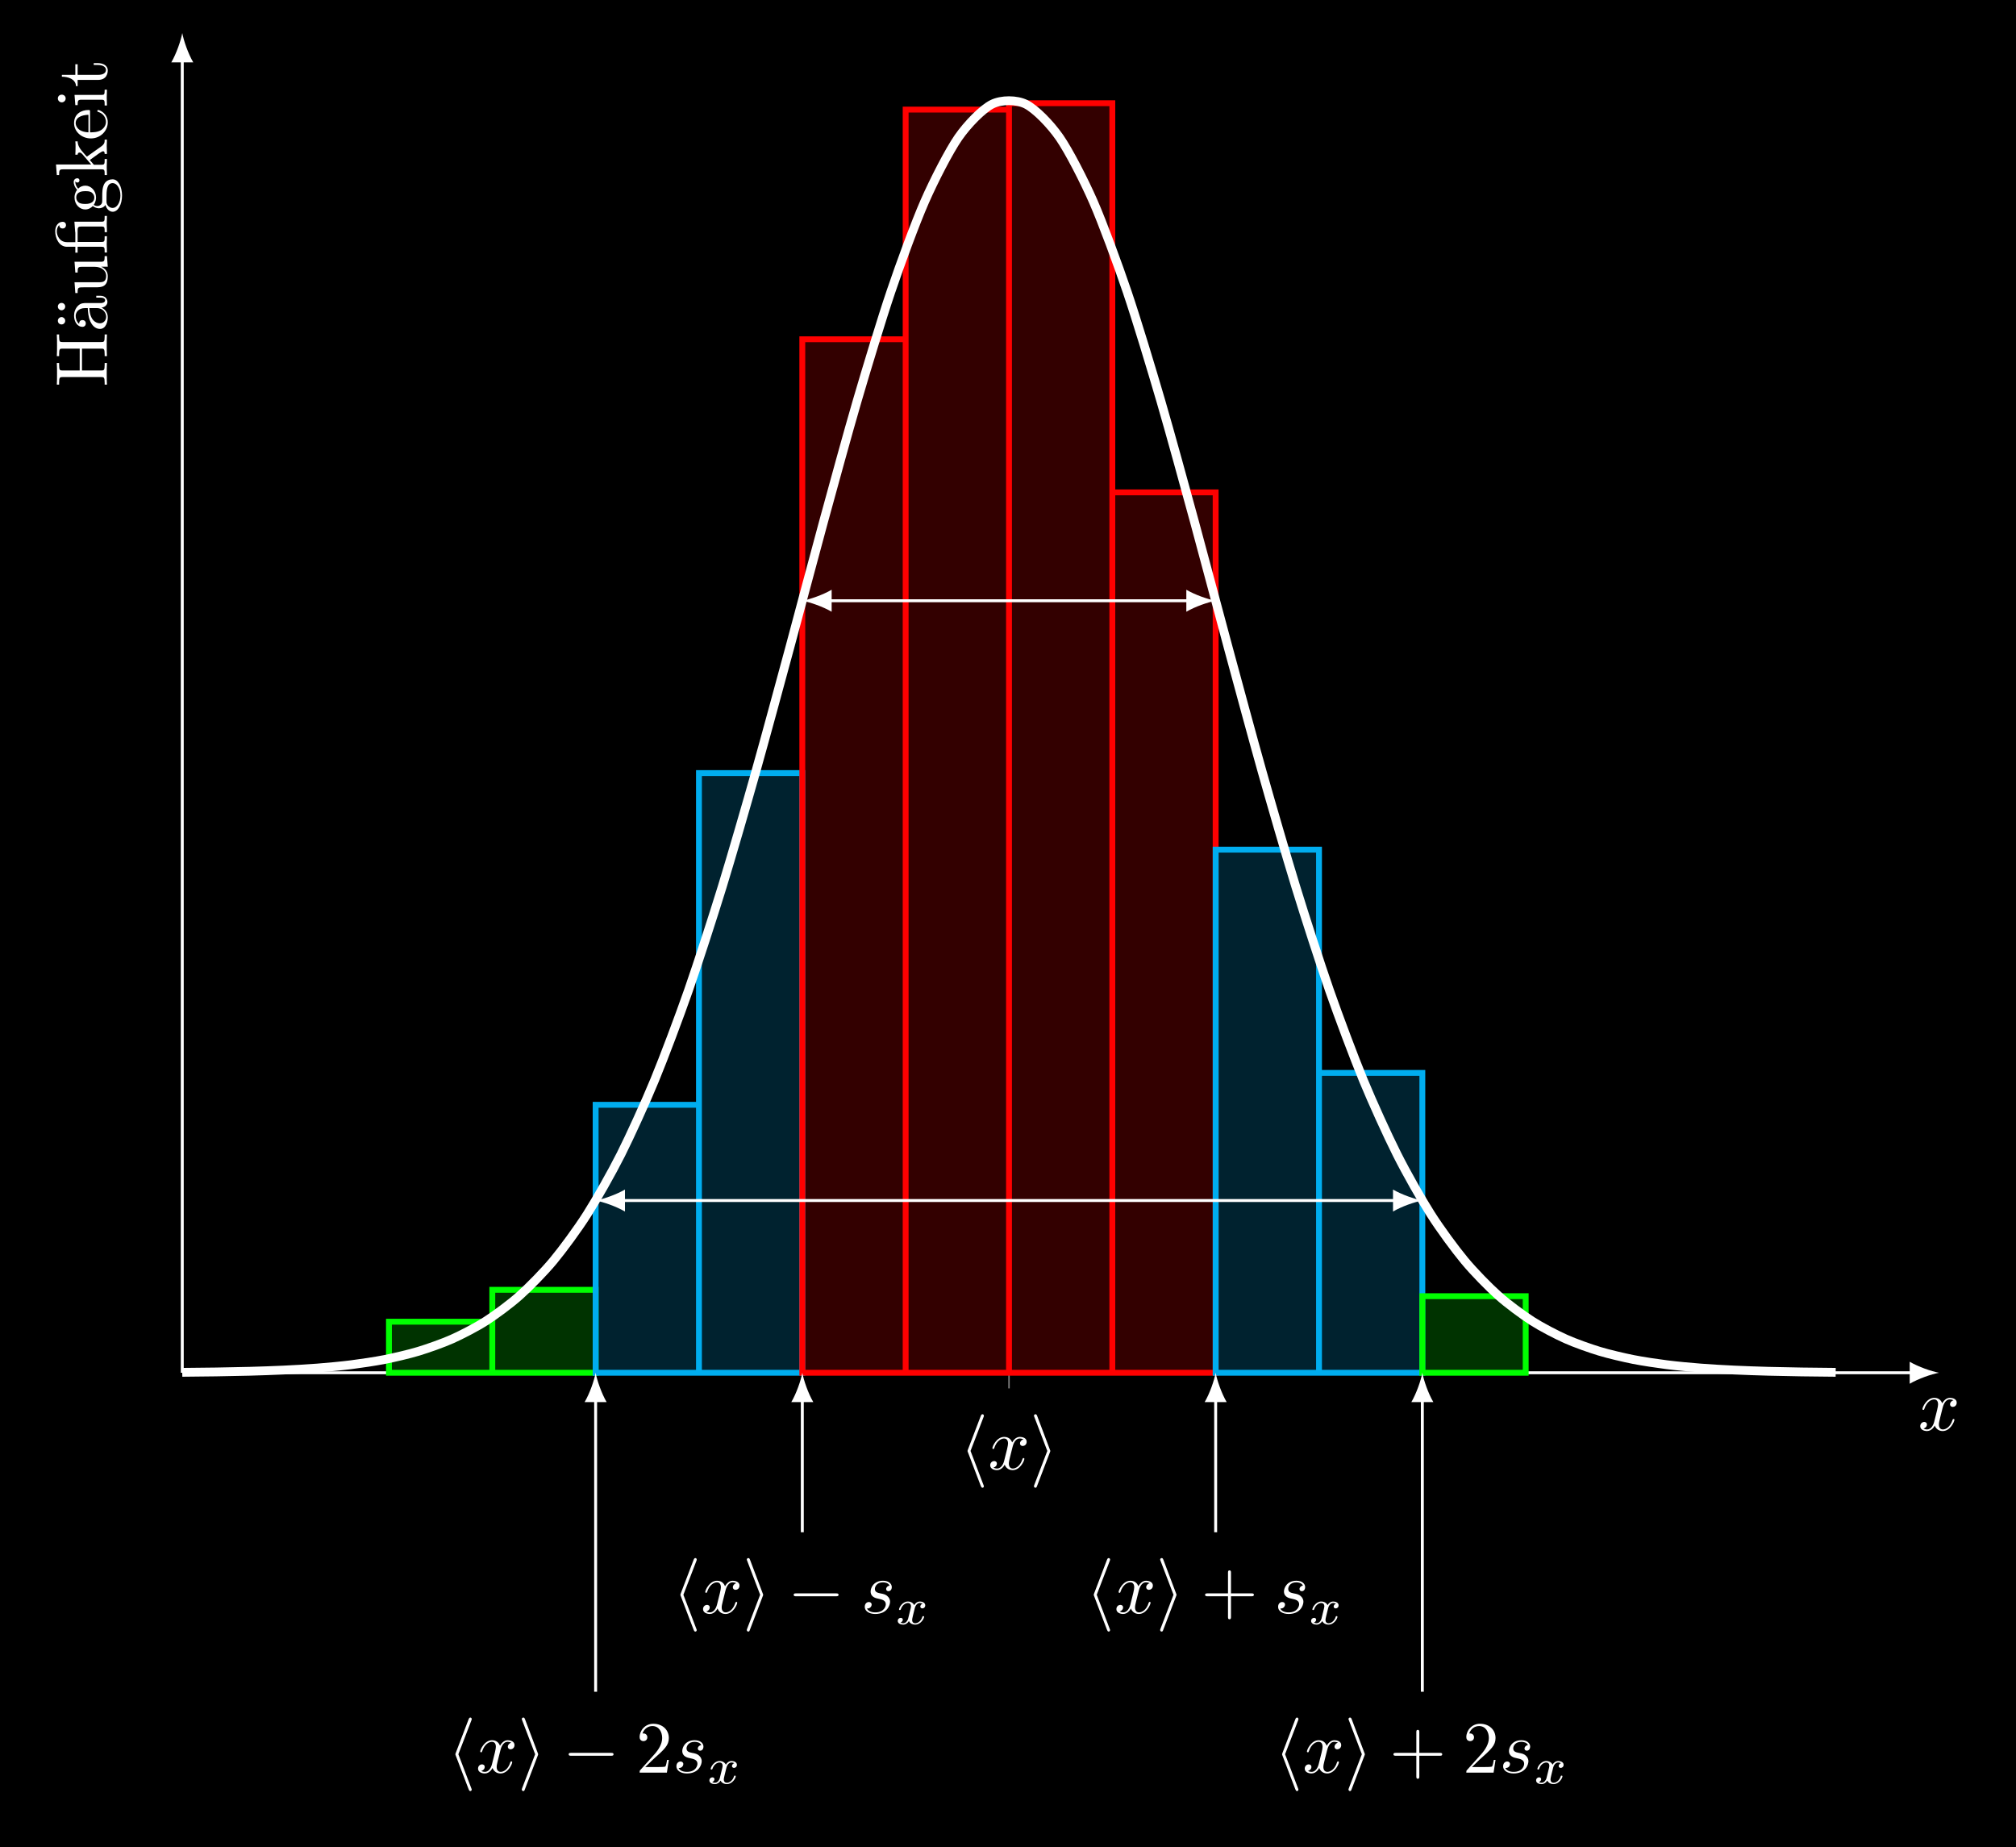 <?xml version="1.0" encoding="UTF-8"?>
<svg xmlns="http://www.w3.org/2000/svg" xmlns:xlink="http://www.w3.org/1999/xlink" width="273.837" height="250.84" viewBox="0 0 273.837 250.84">
<rect x="0" y="0" width="273.837" height="250.84" fill="#333333" stroke="none"/>
<defs>
<g>
<g id="glyph-0-0">
<path d="M 3.266 -7.094 C 3.312 -7.203 3.312 -7.234 3.312 -7.281 C 3.312 -7.391 3.234 -7.484 3.125 -7.484 C 3.031 -7.484 2.953 -7.422 2.891 -7.25 L 1.141 -2.672 C 1.125 -2.609 1.094 -2.547 1.094 -2.5 C 1.094 -2.469 1.094 -2.438 1.141 -2.328 L 2.891 2.25 C 2.938 2.359 2.984 2.5 3.125 2.5 C 3.234 2.5 3.312 2.406 3.312 2.297 C 3.312 2.266 3.312 2.25 3.266 2.141 L 1.5 -2.5 Z M 3.266 -7.094 "/>
</g>
<g id="glyph-0-1">
<path d="M 2.719 -2.328 C 2.766 -2.438 2.766 -2.469 2.766 -2.5 C 2.766 -2.516 2.766 -2.547 2.719 -2.656 L 0.984 -7.25 C 0.922 -7.422 0.859 -7.484 0.75 -7.484 C 0.641 -7.484 0.547 -7.391 0.547 -7.281 C 0.547 -7.25 0.547 -7.234 0.594 -7.125 L 2.359 -2.5 L 0.594 2.109 C 0.547 2.219 0.547 2.25 0.547 2.297 C 0.547 2.406 0.641 2.5 0.75 2.5 C 0.875 2.5 0.922 2.391 0.953 2.297 Z M 2.719 -2.328 "/>
</g>
<g id="glyph-0-2">
<path d="M 6.562 -2.297 C 6.734 -2.297 6.922 -2.297 6.922 -2.5 C 6.922 -2.688 6.734 -2.688 6.562 -2.688 L 1.172 -2.688 C 1 -2.688 0.828 -2.688 0.828 -2.5 C 0.828 -2.297 1 -2.297 1.172 -2.297 Z M 6.562 -2.297 "/>
</g>
<g id="glyph-1-0">
<path d="M 3.328 -3.016 C 3.391 -3.266 3.625 -4.188 4.312 -4.188 C 4.359 -4.188 4.609 -4.188 4.812 -4.062 C 4.531 -4 4.344 -3.766 4.344 -3.516 C 4.344 -3.359 4.453 -3.172 4.719 -3.172 C 4.938 -3.172 5.25 -3.344 5.25 -3.75 C 5.25 -4.266 4.672 -4.406 4.328 -4.406 C 3.75 -4.406 3.406 -3.875 3.281 -3.656 C 3.031 -4.312 2.5 -4.406 2.203 -4.406 C 1.172 -4.406 0.594 -3.125 0.594 -2.875 C 0.594 -2.766 0.703 -2.766 0.719 -2.766 C 0.797 -2.766 0.828 -2.797 0.844 -2.875 C 1.188 -3.938 1.844 -4.188 2.188 -4.188 C 2.375 -4.188 2.719 -4.094 2.719 -3.516 C 2.719 -3.203 2.547 -2.547 2.188 -1.141 C 2.031 -0.531 1.672 -0.109 1.234 -0.109 C 1.172 -0.109 0.953 -0.109 0.734 -0.234 C 0.984 -0.297 1.203 -0.5 1.203 -0.781 C 1.203 -1.047 0.984 -1.125 0.844 -1.125 C 0.531 -1.125 0.297 -0.875 0.297 -0.547 C 0.297 -0.094 0.781 0.109 1.219 0.109 C 1.891 0.109 2.25 -0.594 2.266 -0.641 C 2.391 -0.281 2.75 0.109 3.344 0.109 C 4.375 0.109 4.938 -1.172 4.938 -1.422 C 4.938 -1.531 4.859 -1.531 4.828 -1.531 C 4.734 -1.531 4.719 -1.484 4.688 -1.422 C 4.359 -0.344 3.688 -0.109 3.375 -0.109 C 2.984 -0.109 2.828 -0.422 2.828 -0.766 C 2.828 -0.984 2.875 -1.203 2.984 -1.641 Z M 3.328 -3.016 "/>
</g>
<g id="glyph-1-1">
<path d="M 3.891 -3.734 C 3.625 -3.719 3.422 -3.5 3.422 -3.281 C 3.422 -3.141 3.516 -2.984 3.734 -2.984 C 3.953 -2.984 4.188 -3.156 4.188 -3.547 C 4.188 -4 3.766 -4.406 3 -4.406 C 1.688 -4.406 1.312 -3.391 1.312 -2.953 C 1.312 -2.172 2.047 -2.031 2.344 -1.969 C 2.859 -1.859 3.375 -1.75 3.375 -1.203 C 3.375 -0.953 3.156 -0.109 1.953 -0.109 C 1.812 -0.109 1.047 -0.109 0.812 -0.641 C 1.203 -0.594 1.453 -0.891 1.453 -1.172 C 1.453 -1.391 1.281 -1.516 1.078 -1.516 C 0.812 -1.516 0.516 -1.312 0.516 -0.859 C 0.516 -0.297 1.094 0.109 1.938 0.109 C 3.562 0.109 3.953 -1.094 3.953 -1.547 C 3.953 -1.906 3.766 -2.156 3.641 -2.266 C 3.375 -2.547 3.078 -2.609 2.641 -2.688 C 2.281 -2.766 1.891 -2.844 1.891 -3.297 C 1.891 -3.578 2.125 -4.188 3 -4.188 C 3.25 -4.188 3.75 -4.109 3.891 -3.734 Z M 3.891 -3.734 "/>
</g>
<g id="glyph-2-0">
<path d="M 1.734 -0.734 C 1.672 -0.5 1.438 -0.125 1.078 -0.125 C 1.062 -0.125 0.844 -0.125 0.703 -0.219 C 0.984 -0.312 1.016 -0.562 1.016 -0.609 C 1.016 -0.766 0.891 -0.859 0.734 -0.859 C 0.531 -0.859 0.328 -0.703 0.328 -0.438 C 0.328 -0.094 0.719 0.062 1.062 0.062 C 1.391 0.062 1.672 -0.125 1.844 -0.422 C 2.016 -0.062 2.391 0.062 2.672 0.062 C 3.484 0.062 3.906 -0.797 3.906 -1 C 3.906 -1.094 3.812 -1.094 3.797 -1.094 C 3.688 -1.094 3.688 -1.047 3.656 -0.969 C 3.516 -0.484 3.094 -0.125 2.703 -0.125 C 2.422 -0.125 2.281 -0.312 2.281 -0.578 C 2.281 -0.766 2.453 -1.391 2.641 -2.172 C 2.781 -2.703 3.094 -2.875 3.328 -2.875 C 3.344 -2.875 3.547 -2.875 3.703 -2.781 C 3.484 -2.719 3.391 -2.516 3.391 -2.391 C 3.391 -2.25 3.516 -2.141 3.672 -2.141 C 3.828 -2.141 4.062 -2.266 4.062 -2.562 C 4.062 -2.953 3.609 -3.078 3.344 -3.078 C 2.984 -3.078 2.703 -2.844 2.562 -2.578 C 2.438 -2.859 2.109 -3.078 1.719 -3.078 C 0.938 -3.078 0.5 -2.219 0.5 -2 C 0.5 -1.922 0.594 -1.922 0.609 -1.922 C 0.703 -1.922 0.703 -1.938 0.75 -2.031 C 0.922 -2.578 1.359 -2.875 1.703 -2.875 C 1.938 -2.875 2.125 -2.75 2.125 -2.422 C 2.125 -2.281 2.031 -1.938 1.969 -1.688 Z M 1.734 -0.734 "/>
</g>
<g id="glyph-3-0">
<path d="M 4.078 -2.297 L 6.859 -2.297 C 7 -2.297 7.188 -2.297 7.188 -2.5 C 7.188 -2.688 7 -2.688 6.859 -2.688 L 4.078 -2.688 L 4.078 -5.484 C 4.078 -5.625 4.078 -5.812 3.875 -5.812 C 3.672 -5.812 3.672 -5.625 3.672 -5.484 L 3.672 -2.688 L 0.891 -2.688 C 0.75 -2.688 0.562 -2.688 0.562 -2.5 C 0.562 -2.297 0.75 -2.297 0.891 -2.297 L 3.672 -2.297 L 3.672 0.5 C 3.672 0.641 3.672 0.828 3.875 0.828 C 4.078 0.828 4.078 0.641 4.078 0.5 Z M 4.078 -2.297 "/>
</g>
<g id="glyph-3-1">
<path d="M 1.266 -0.766 L 2.328 -1.797 C 3.875 -3.172 4.469 -3.703 4.469 -4.703 C 4.469 -5.844 3.578 -6.641 2.359 -6.641 C 1.234 -6.641 0.5 -5.719 0.5 -4.828 C 0.5 -4.281 1 -4.281 1.031 -4.281 C 1.203 -4.281 1.547 -4.391 1.547 -4.812 C 1.547 -5.062 1.359 -5.328 1.016 -5.328 C 0.938 -5.328 0.922 -5.328 0.891 -5.312 C 1.109 -5.969 1.656 -6.328 2.234 -6.328 C 3.141 -6.328 3.562 -5.516 3.562 -4.703 C 3.562 -3.906 3.078 -3.125 2.516 -2.5 L 0.609 -0.375 C 0.5 -0.266 0.5 -0.234 0.5 0 L 4.203 0 L 4.469 -1.734 L 4.234 -1.734 C 4.172 -1.438 4.109 -1 4 -0.844 C 3.938 -0.766 3.281 -0.766 3.062 -0.766 Z M 1.266 -0.766 "/>
</g>
<g id="glyph-4-0">
<path d="M -6.031 -6.109 C -6.391 -6.109 -6.5 -6.125 -6.5 -6.891 L -6.5 -7.141 L -6.812 -7.141 C -6.781 -6.781 -6.781 -6.047 -6.781 -5.672 C -6.781 -5.297 -6.781 -4.547 -6.812 -4.203 L -6.5 -4.203 L -6.5 -4.438 C -6.5 -5.203 -6.391 -5.219 -6.031 -5.219 L -3.703 -5.219 L -3.703 -2.25 L -6.031 -2.25 C -6.391 -2.25 -6.5 -2.266 -6.5 -3.031 L -6.5 -3.266 L -6.812 -3.266 C -6.781 -2.922 -6.781 -2.188 -6.781 -1.797 C -6.781 -1.422 -6.781 -0.672 -6.812 -0.328 L -6.5 -0.328 L -6.5 -0.562 C -6.5 -1.328 -6.391 -1.359 -6.031 -1.359 L -0.781 -1.359 C -0.422 -1.359 -0.312 -1.328 -0.312 -0.562 L -0.312 -0.328 L 0 -0.328 C -0.031 -0.672 -0.031 -1.422 -0.031 -1.797 C -0.031 -2.172 -0.031 -2.922 0 -3.266 L -0.312 -3.266 L -0.312 -3.031 C -0.312 -2.266 -0.422 -2.25 -0.781 -2.25 L -3.391 -2.25 L -3.391 -5.219 L -0.781 -5.219 C -0.422 -5.219 -0.312 -5.203 -0.312 -4.438 L -0.312 -4.203 L 0 -4.203 C -0.031 -4.547 -0.031 -5.281 -0.031 -5.656 C -0.031 -6.047 -0.031 -6.781 0 -7.141 L -0.312 -7.141 L -0.312 -6.891 C -0.312 -6.125 -0.422 -6.109 -0.781 -6.109 Z M -6.031 -6.109 "/>
</g>
<g id="glyph-4-1">
<path d="M -6.172 -2.031 C -6.406 -2.031 -6.672 -1.828 -6.672 -1.531 C -6.672 -1.25 -6.453 -1.031 -6.172 -1.031 C -5.891 -1.031 -5.672 -1.25 -5.672 -1.531 C -5.672 -1.828 -5.938 -2.031 -6.172 -2.031 Z M -6.172 -3.953 C -6.453 -3.953 -6.672 -3.734 -6.672 -3.453 C -6.672 -3.156 -6.406 -2.953 -6.172 -2.953 C -5.938 -2.953 -5.672 -3.156 -5.672 -3.453 C -5.672 -3.734 -5.891 -3.953 -6.172 -3.953 Z M -6.172 -3.953 "/>
</g>
<g id="glyph-4-2">
<path d="M -0.75 -3.312 C -0.359 -3.359 0.062 -3.625 0.062 -4.094 C 0.062 -4.312 -0.078 -4.922 -0.891 -4.922 L -1.453 -4.922 L -1.453 -4.672 L -0.891 -4.672 C -0.312 -4.672 -0.25 -4.422 -0.25 -4.312 C -0.25 -3.984 -0.703 -3.938 -0.75 -3.938 L -2.734 -3.938 C -3.156 -3.938 -3.547 -3.938 -3.922 -3.578 C -4.312 -3.188 -4.469 -2.688 -4.469 -2.219 C -4.469 -1.391 -4 -0.703 -3.344 -0.703 C -3.047 -0.703 -2.875 -0.906 -2.875 -1.172 C -2.875 -1.453 -3.078 -1.625 -3.328 -1.625 C -3.453 -1.625 -3.781 -1.578 -3.781 -1.109 C -4.141 -1.391 -4.25 -1.875 -4.25 -2.188 C -4.25 -2.688 -3.859 -3.25 -2.969 -3.25 L -2.609 -3.25 C -2.578 -2.734 -2.547 -2.047 -2.25 -1.422 C -1.906 -0.672 -1.391 -0.422 -0.953 -0.422 C -0.141 -0.422 0.109 -1.391 0.109 -2.016 C 0.109 -2.672 -0.297 -3.125 -0.75 -3.312 Z M -2.391 -3.25 L -1.391 -3.25 C -0.453 -3.25 -0.109 -2.531 -0.109 -2.078 C -0.109 -1.594 -0.453 -1.188 -0.953 -1.188 C -1.5 -1.188 -2.328 -1.609 -2.391 -3.25 Z M -2.391 -3.25 "/>
</g>
<g id="glyph-4-3">
<path d="M -0.781 -3.891 L 0.109 -3.891 L 0 -5.328 L -0.312 -5.328 C -0.312 -4.641 -0.375 -4.562 -0.875 -4.562 L -4.406 -4.562 L -4.297 -3.094 L -3.984 -3.094 C -3.984 -3.781 -3.922 -3.875 -3.422 -3.875 L -1.656 -3.875 C -0.781 -3.875 -0.109 -3.391 -0.109 -2.656 C -0.109 -1.828 -0.578 -1.781 -1.094 -1.781 L -4.406 -1.781 L -4.297 -0.312 L -3.984 -0.312 C -3.984 -1.094 -3.953 -1.094 -3.078 -1.094 L -1.578 -1.094 C -0.797 -1.094 0.109 -1.094 0.109 -2.609 C 0.109 -3.172 -0.172 -3.609 -0.781 -3.891 Z M -0.781 -3.891 "/>
</g>
<g id="glyph-4-4">
<path d="M -3.984 -3.297 C -3.984 -3.75 -3.859 -3.812 -3.453 -3.812 L -0.75 -3.812 C -0.312 -3.812 -0.312 -3.703 -0.312 -3.047 L 0 -3.047 C -0.016 -3.375 -0.031 -3.891 -0.031 -4.141 C -0.031 -4.391 -0.016 -4.891 0 -5.25 L -0.312 -5.25 C -0.312 -4.578 -0.312 -4.469 -0.75 -4.469 L -4.422 -4.469 L -4.328 -3.219 C -4.312 -3.062 -4.312 -3.047 -4.312 -3.047 C -4.297 -3.016 -4.297 -3 -4.297 -2.859 L -4.297 -1.688 L -5.422 -1.688 C -6.406 -1.688 -6.812 -2.547 -6.812 -3.156 C -6.812 -3.453 -6.703 -3.812 -6.484 -4.016 C -6.453 -3.609 -6.188 -3.547 -6.016 -3.547 C -5.688 -3.547 -5.562 -3.812 -5.562 -4 C -5.562 -4.234 -5.719 -4.453 -6.016 -4.453 C -6.609 -4.453 -7.031 -3.906 -7.031 -3.172 C -7.031 -2.25 -6.516 -1.062 -5.438 -1.062 L -4.297 -1.062 L -4.297 -0.266 L -3.984 -0.266 L -3.984 -1.062 L -0.75 -1.062 C -0.312 -1.062 -0.312 -0.953 -0.312 -0.281 L 0 -0.281 C -0.016 -0.609 -0.031 -1.141 -0.031 -1.391 C -0.031 -1.641 -0.016 -2.125 0 -2.5 L -0.312 -2.5 C -0.312 -1.828 -0.312 -1.719 -0.75 -1.719 L -3.984 -1.719 Z M -3.984 -3.297 "/>
</g>
<g id="glyph-4-5">
<path d="M -1.719 -2.219 C -1.719 -1.344 -2.719 -1.344 -2.938 -1.344 C -3.203 -1.344 -3.531 -1.359 -3.781 -1.5 C -3.891 -1.578 -4.172 -1.812 -4.172 -2.219 C -4.172 -3.078 -3.188 -3.078 -2.953 -3.078 C -2.688 -3.078 -2.359 -3.078 -2.109 -2.922 C -2 -2.844 -1.719 -2.609 -1.719 -2.219 Z M -1.328 -1.062 C -1.359 -1.062 -1.594 -1.062 -1.797 -1.219 C -1.516 -1.609 -1.484 -2.031 -1.484 -2.219 C -1.484 -3.141 -2.172 -3.828 -2.938 -3.828 C -3.312 -3.828 -3.672 -3.672 -3.906 -3.422 C -4.25 -3.781 -4.297 -4.141 -4.297 -4.312 C -4.297 -4.344 -4.297 -4.391 -4.281 -4.422 C -4.25 -4.312 -4.141 -4.25 -4.016 -4.25 C -3.844 -4.25 -3.734 -4.391 -3.734 -4.547 C -3.734 -4.641 -3.797 -4.828 -4.031 -4.828 C -4.203 -4.828 -4.516 -4.719 -4.516 -4.328 C -4.516 -4.125 -4.453 -3.688 -4.047 -3.266 C -4.375 -2.844 -4.406 -2.438 -4.406 -2.219 C -4.406 -1.281 -3.719 -0.594 -2.953 -0.594 C -2.516 -0.594 -2.141 -0.812 -1.922 -1.062 C -1.781 -0.938 -1.453 -0.75 -1.094 -0.75 C -0.781 -0.75 -0.406 -0.891 -0.203 -1.203 C -0.047 -0.594 0.391 -0.281 0.781 -0.281 C 1.5 -0.281 2.047 -1.266 2.047 -2.484 C 2.047 -3.656 1.547 -4.688 0.766 -4.688 C 0.422 -4.688 -0.094 -4.562 -0.375 -4.047 C -0.641 -3.516 -0.641 -2.938 -0.641 -2.328 C -0.641 -2.078 -0.641 -1.656 -0.656 -1.578 C -0.703 -1.266 -1 -1.062 -1.328 -1.062 Z M 1.828 -2.5 C 1.828 -1.484 1.312 -0.797 0.781 -0.797 C 0.328 -0.797 -0.047 -1.172 -0.062 -1.609 L -0.062 -2.203 C -0.062 -3.062 -0.062 -4.172 0.781 -4.172 C 1.328 -4.172 1.828 -3.469 1.828 -2.5 Z M 1.828 -2.5 "/>
</g>
<g id="glyph-4-6">
<path d="M -0.75 -1.062 C -0.312 -1.062 -0.312 -0.953 -0.312 -0.281 L 0 -0.281 C -0.016 -0.609 -0.031 -1.078 -0.031 -1.359 C -0.031 -1.672 -0.016 -2.062 0 -2.469 L -0.312 -2.469 C -0.312 -1.797 -0.312 -1.688 -0.75 -1.688 L -1.781 -1.688 L -2.328 -2.328 C -1.281 -3.094 -0.719 -3.516 -0.531 -3.516 C -0.344 -3.516 -0.312 -3.344 -0.312 -3.156 L 0 -3.156 C -0.016 -3.422 -0.031 -4.016 -0.031 -4.234 C -0.031 -4.516 -0.016 -4.812 0 -5.094 L -0.312 -5.094 C -0.312 -4.719 -0.312 -4.5 -0.844 -4.125 L -2.625 -2.859 C -2.641 -2.844 -2.703 -2.797 -2.734 -2.797 C -2.766 -2.797 -3.375 -3.516 -3.453 -3.609 C -3.953 -4.234 -3.984 -4.656 -3.984 -4.859 L -4.297 -4.859 C -4.266 -4.578 -4.266 -4.453 -4.266 -4.172 C -4.266 -3.812 -4.281 -3.188 -4.297 -3.047 L -3.984 -3.047 C -3.984 -3.234 -3.875 -3.344 -3.734 -3.344 C -3.531 -3.344 -3.422 -3.203 -3.344 -3.125 L -2.141 -1.719 L -6.922 -1.719 L -6.812 -0.281 L -6.5 -0.281 C -6.5 -0.984 -6.438 -1.062 -5.938 -1.062 Z M -0.75 -1.062 "/>
</g>
<g id="glyph-4-7">
<path d="M -2.516 -1.109 C -4 -1.172 -4.25 -2.016 -4.25 -2.359 C -4.25 -3.375 -2.906 -3.484 -2.516 -3.484 Z M -2.297 -1.109 L -2.297 -3.891 C -2.297 -4.109 -2.297 -4.141 -2.516 -4.141 C -3.5 -4.141 -4.469 -3.594 -4.469 -2.359 C -4.469 -1.203 -3.438 -0.281 -2.188 -0.281 C -0.859 -0.281 0.109 -1.328 0.109 -2.469 C 0.109 -3.688 -1 -4.141 -1.188 -4.141 C -1.281 -4.141 -1.312 -4.062 -1.312 -4 C -1.312 -3.922 -1.25 -3.891 -1.172 -3.875 C -0.141 -3.531 -0.141 -2.625 -0.141 -2.531 C -0.141 -2.031 -0.438 -1.641 -0.812 -1.406 C -1.281 -1.109 -1.938 -1.109 -2.297 -1.109 Z M -2.297 -1.109 "/>
</g>
<g id="glyph-4-8">
<path d="M -4.406 -1.766 L -4.297 -0.375 L -3.984 -0.375 C -3.984 -1.016 -3.922 -1.109 -3.438 -1.109 L -0.75 -1.109 C -0.312 -1.109 -0.312 -1 -0.312 -0.328 L 0 -0.328 C -0.016 -0.641 -0.031 -1.188 -0.031 -1.422 C -0.031 -1.781 -0.016 -2.125 0 -2.469 L -0.312 -2.469 C -0.312 -1.797 -0.359 -1.766 -0.75 -1.766 Z M -6.141 -1.797 C -6.453 -1.797 -6.672 -1.562 -6.672 -1.281 C -6.672 -0.969 -6.406 -0.75 -6.141 -0.75 C -5.875 -0.75 -5.609 -0.969 -5.609 -1.281 C -5.609 -1.562 -5.828 -1.797 -6.141 -1.797 Z M -6.141 -1.797 "/>
</g>
<g id="glyph-4-9">
<path d="M -3.984 -1.719 L -3.984 -3.156 L -4.297 -3.156 L -4.297 -1.719 L -6.125 -1.719 L -6.125 -1.469 C -5.312 -1.469 -4.25 -1.172 -4.203 -0.188 L -3.984 -0.188 L -3.984 -1.031 L -1.234 -1.031 C -0.016 -1.031 0.109 -1.969 0.109 -2.328 C 0.109 -3.031 -0.594 -3.312 -1.234 -3.312 L -1.797 -3.312 L -1.797 -3.062 L -1.25 -3.062 C -0.516 -3.062 -0.141 -2.766 -0.141 -2.391 C -0.141 -1.719 -1.047 -1.719 -1.219 -1.719 Z M -3.984 -1.719 "/>
</g>
</g>
<clipPath id="clip-0">
<path clip-rule="nonzero" d="M 0 0 L 273.836 0 L 273.836 250.84 L 0 250.84 Z M 0 0 "/>
</clipPath>
</defs>
<g clip-path="url(#clip-0)">
<path fill-rule="nonzero" fill="rgb(0%, 0%, 0%)" fill-opacity="1" d="M 0 250.84 L 0 0 L 273.84 0 L 273.84 250.84 Z M 0 250.84 "/>
</g>
<path fill="none" stroke-width="0.199" stroke-linecap="butt" stroke-linejoin="miter" stroke="rgb(50%, 50%, 50%)" stroke-opacity="1" stroke-miterlimit="10" d="M 112.296 -2.126 L 112.296 2.124 " transform="matrix(1, 0, 0, -1, 24.759, 186.429)"/>
<path fill="none" stroke-width="0.399" stroke-linecap="butt" stroke-linejoin="miter" stroke="rgb(100%, 100%, 100%)" stroke-opacity="1" stroke-miterlimit="10" d="M -0.001 -0.001 L 235.038 -0.001 " transform="matrix(1, 0, 0, -1, 24.759, 186.429)"/>
<path fill-rule="nonzero" fill="rgb(100%, 100%, 100%)" fill-opacity="1" d="M 263.383 186.43 C 262.32 186.23 260.594 185.633 259.398 184.934 L 259.398 187.922 C 260.594 187.227 262.32 186.629 263.383 186.43 "/>
<path fill="none" stroke-width="0.399" stroke-linecap="butt" stroke-linejoin="miter" stroke="rgb(100%, 100%, 100%)" stroke-opacity="1" stroke-miterlimit="10" d="M -0.001 -0.001 L -0.001 178.355 " transform="matrix(1, 0, 0, -1, 24.759, 186.429)"/>
<path fill-rule="nonzero" fill="rgb(100%, 100%, 100%)" fill-opacity="1" d="M 24.758 4.488 C 24.559 5.551 23.961 7.277 23.266 8.473 L 26.254 8.473 C 25.555 7.277 24.957 5.551 24.758 4.488 "/>
<g fill="rgb(100%, 100%, 100%)" fill-opacity="1">
<use xlink:href="#glyph-0-0" x="130.33" y="199.546"/>
</g>
<g fill="rgb(100%, 100%, 100%)" fill-opacity="1">
<use xlink:href="#glyph-1-0" x="134.204" y="199.546"/>
</g>
<g fill="rgb(100%, 100%, 100%)" fill-opacity="1">
<use xlink:href="#glyph-0-1" x="139.898" y="199.546"/>
</g>
<path fill-rule="nonzero" fill="rgb(0%, 100%, 0%)" fill-opacity="0.2" stroke-width="0.797" stroke-linecap="butt" stroke-linejoin="miter" stroke="rgb(0%, 100%, 0%)" stroke-opacity="1" stroke-miterlimit="10" d="M 28.073 -0.001 L 42.112 -0.001 L 42.112 6.933 L 28.073 6.933 Z M 42.112 -0.001 L 56.147 -0.001 L 56.147 11.265 L 42.112 11.265 Z M 42.112 -0.001 " transform="matrix(1, 0, 0, -1, 24.759, 186.429)"/>
<path fill-rule="nonzero" fill="rgb(0%, 67.839%, 93.729%)" fill-opacity="0.2" stroke-width="0.797" stroke-linecap="butt" stroke-linejoin="miter" stroke="rgb(0%, 67.839%, 93.729%)" stroke-opacity="1" stroke-miterlimit="10" d="M 56.147 -0.001 L 70.182 -0.001 L 70.182 36.39 L 56.147 36.39 Z M 70.182 -0.001 L 84.221 -0.001 L 84.221 81.441 L 70.182 81.441 Z M 70.182 -0.001 " transform="matrix(1, 0, 0, -1, 24.759, 186.429)"/>
<path fill-rule="nonzero" fill="rgb(100%, 0%, 0%)" fill-opacity="0.2" stroke-width="0.797" stroke-linecap="butt" stroke-linejoin="miter" stroke="rgb(100%, 0%, 0%)" stroke-opacity="1" stroke-miterlimit="10" d="M 84.221 -0.001 L 98.257 -0.001 L 98.257 140.355 L 84.221 140.355 Z M 98.257 -0.001 L 112.296 -0.001 L 112.296 171.546 L 98.257 171.546 Z M 112.296 -0.001 L 126.331 -0.001 L 126.331 172.413 L 112.296 172.413 Z M 126.331 -0.001 L 140.366 -0.001 L 140.366 119.562 L 126.331 119.562 Z M 126.331 -0.001 " transform="matrix(1, 0, 0, -1, 24.759, 186.429)"/>
<path fill-rule="nonzero" fill="rgb(0%, 67.839%, 93.729%)" fill-opacity="0.2" stroke-width="0.797" stroke-linecap="butt" stroke-linejoin="miter" stroke="rgb(0%, 67.839%, 93.729%)" stroke-opacity="1" stroke-miterlimit="10" d="M 140.366 -0.001 L 154.405 -0.001 L 154.405 71.042 L 140.366 71.042 Z M 154.405 -0.001 L 168.44 -0.001 L 168.44 40.722 L 154.405 40.722 Z M 154.405 -0.001 " transform="matrix(1, 0, 0, -1, 24.759, 186.429)"/>
<path fill-rule="nonzero" fill="rgb(0%, 100%, 0%)" fill-opacity="0.2" stroke-width="0.797" stroke-linecap="butt" stroke-linejoin="miter" stroke="rgb(0%, 100%, 0%)" stroke-opacity="1" stroke-miterlimit="10" d="M 168.44 -0.001 L 182.479 -0.001 L 182.479 10.398 L 168.44 10.398 Z M 168.44 -0.001 " transform="matrix(1, 0, 0, -1, 24.759, 186.429)"/>
<path fill="none" stroke-width="1.196" stroke-linecap="butt" stroke-linejoin="miter" stroke="rgb(100%, 100%, 100%)" stroke-opacity="1" stroke-miterlimit="10" d="M -0.001 0.058 C -0.001 0.058 3.311 0.089 4.585 0.109 C 5.854 0.128 7.893 0.167 9.167 0.202 C 10.44 0.238 12.479 0.304 13.749 0.366 C 15.022 0.425 17.061 0.538 18.335 0.64 C 19.604 0.738 21.643 0.925 22.917 1.089 C 24.19 1.249 26.229 1.55 27.499 1.804 C 28.772 2.058 30.811 2.531 32.085 2.917 C 33.354 3.304 35.393 4.019 36.667 4.589 C 37.94 5.159 39.979 6.21 41.249 7.031 C 42.522 7.847 44.561 9.347 45.835 10.488 C 47.104 11.624 49.147 13.695 50.417 15.23 C 51.69 16.765 53.729 19.534 54.999 21.538 C 56.272 23.538 58.311 27.136 59.585 29.663 C 60.854 32.191 62.897 36.671 64.167 39.757 C 65.44 42.843 67.479 48.273 68.753 51.913 C 70.022 55.55 72.061 61.855 73.335 65.984 C 74.604 70.113 76.647 77.179 77.917 81.679 C 79.19 86.183 81.229 93.738 82.503 98.429 C 83.772 103.124 85.811 110.855 87.085 115.511 C 88.358 120.163 90.397 127.624 91.667 131.968 C 92.94 136.312 94.979 143.062 96.253 146.816 C 97.522 150.574 99.561 156.132 100.835 159.038 C 102.108 161.941 104.147 165.913 105.417 167.753 C 106.69 169.589 108.729 171.652 110.003 172.281 C 111.272 172.909 113.311 172.909 114.585 172.281 C 115.858 171.652 117.897 169.589 119.167 167.753 C 120.44 165.913 122.479 161.941 123.753 159.038 C 125.022 156.136 127.061 150.589 128.335 146.835 C 129.608 143.081 131.647 136.331 132.917 131.984 C 134.19 127.636 136.229 120.163 137.503 115.511 C 138.772 110.855 140.811 103.124 142.085 98.429 C 143.358 93.738 145.397 86.179 146.667 81.679 C 147.94 77.179 149.979 70.128 151.253 65.999 C 152.522 61.87 154.565 55.554 155.835 51.913 C 157.108 48.273 159.147 42.843 160.417 39.757 C 161.69 36.671 163.729 32.191 165.003 29.663 C 166.272 27.136 168.315 23.538 169.585 21.538 C 170.858 19.534 172.897 16.765 174.171 15.234 C 175.44 13.699 177.479 11.624 178.753 10.488 C 180.022 9.351 182.065 7.851 183.335 7.031 C 184.608 6.214 186.647 5.159 187.921 4.589 C 189.19 4.019 191.229 3.304 192.503 2.917 C 193.776 2.531 195.815 2.058 197.085 1.804 C 198.358 1.55 200.397 1.249 201.671 1.089 C 202.94 0.925 204.979 0.738 206.253 0.64 C 207.526 0.538 209.565 0.425 210.835 0.366 C 212.108 0.304 214.147 0.238 215.421 0.202 C 216.69 0.167 218.729 0.128 220.003 0.109 C 221.276 0.089 224.585 0.058 224.585 0.058 " transform="matrix(1, 0, 0, -1, 24.759, 186.429)"/>
<path fill="none" stroke-width="0.399" stroke-linecap="butt" stroke-linejoin="miter" stroke="rgb(100%, 100%, 100%)" stroke-opacity="1" stroke-miterlimit="10" d="M 87.807 104.843 L 136.78 104.843 " transform="matrix(1, 0, 0, -1, 24.759, 186.429)"/>
<path fill-rule="nonzero" fill="rgb(100%, 100%, 100%)" fill-opacity="1" d="M 108.98 81.586 C 110.043 81.785 111.77 82.383 112.965 83.078 L 112.965 80.09 C 111.77 80.789 110.043 81.387 108.98 81.586 "/>
<path fill-rule="nonzero" fill="rgb(100%, 100%, 100%)" fill-opacity="1" d="M 165.125 81.586 C 164.062 81.387 162.336 80.789 161.141 80.09 L 161.141 83.078 C 162.336 82.383 164.062 81.785 165.125 81.586 "/>
<path fill="none" stroke-width="0.399" stroke-linecap="butt" stroke-linejoin="miter" stroke="rgb(100%, 100%, 100%)" stroke-opacity="1" stroke-miterlimit="10" d="M 59.733 23.39 L 164.854 23.39 " transform="matrix(1, 0, 0, -1, 24.759, 186.429)"/>
<path fill-rule="nonzero" fill="rgb(100%, 100%, 100%)" fill-opacity="1" d="M 80.906 163.039 C 81.969 163.238 83.695 163.836 84.891 164.535 L 84.891 161.547 C 83.695 162.242 81.969 162.84 80.906 163.039 "/>
<path fill-rule="nonzero" fill="rgb(100%, 100%, 100%)" fill-opacity="1" d="M 193.199 163.039 C 192.137 162.84 190.41 162.242 189.215 161.547 L 189.215 164.535 C 190.41 163.836 192.137 163.238 193.199 163.039 "/>
<path fill="none" stroke-width="0.399" stroke-linecap="butt" stroke-linejoin="miter" stroke="rgb(100%, 100%, 100%)" stroke-opacity="1" stroke-miterlimit="10" d="M 84.221 -21.661 L 84.221 -3.587 " transform="matrix(1, 0, 0, -1, 24.759, 186.429)"/>
<path fill-rule="nonzero" fill="rgb(100%, 100%, 100%)" fill-opacity="1" d="M 108.98 186.43 C 108.781 187.492 108.184 189.219 107.484 190.414 L 110.473 190.414 C 109.777 189.219 109.18 187.492 108.98 186.43 "/>
<g fill="rgb(100%, 100%, 100%)" fill-opacity="1">
<use xlink:href="#glyph-0-0" x="91.326" y="219.08"/>
</g>
<g fill="rgb(100%, 100%, 100%)" fill-opacity="1">
<use xlink:href="#glyph-1-0" x="95.2" y="219.08"/>
</g>
<g fill="rgb(100%, 100%, 100%)" fill-opacity="1">
<use xlink:href="#glyph-0-1" x="100.894" y="219.08"/>
</g>
<g fill="rgb(100%, 100%, 100%)" fill-opacity="1">
<use xlink:href="#glyph-0-2" x="106.98" y="219.08"/>
</g>
<g fill="rgb(100%, 100%, 100%)" fill-opacity="1">
<use xlink:href="#glyph-1-1" x="116.945" y="219.08"/>
</g>
<g fill="rgb(100%, 100%, 100%)" fill-opacity="1">
<use xlink:href="#glyph-2-0" x="121.615" y="220.574"/>
</g>
<path fill="none" stroke-width="0.399" stroke-linecap="butt" stroke-linejoin="miter" stroke="rgb(100%, 100%, 100%)" stroke-opacity="1" stroke-miterlimit="10" d="M 140.366 -21.661 L 140.366 -3.587 " transform="matrix(1, 0, 0, -1, 24.759, 186.429)"/>
<path fill-rule="nonzero" fill="rgb(100%, 100%, 100%)" fill-opacity="1" d="M 165.125 186.43 C 164.926 187.492 164.328 189.219 163.633 190.414 L 166.621 190.414 C 165.922 189.219 165.324 187.492 165.125 186.43 "/>
<g fill="rgb(100%, 100%, 100%)" fill-opacity="1">
<use xlink:href="#glyph-0-0" x="147.472" y="219.08"/>
</g>
<g fill="rgb(100%, 100%, 100%)" fill-opacity="1">
<use xlink:href="#glyph-1-0" x="151.346" y="219.08"/>
</g>
<g fill="rgb(100%, 100%, 100%)" fill-opacity="1">
<use xlink:href="#glyph-0-1" x="157.04" y="219.08"/>
</g>
<g fill="rgb(100%, 100%, 100%)" fill-opacity="1">
<use xlink:href="#glyph-3-0" x="163.129" y="219.08"/>
</g>
<g fill="rgb(100%, 100%, 100%)" fill-opacity="1">
<use xlink:href="#glyph-1-1" x="173.091" y="219.08"/>
</g>
<g fill="rgb(100%, 100%, 100%)" fill-opacity="1">
<use xlink:href="#glyph-2-0" x="177.761" y="220.574"/>
</g>
<path fill="none" stroke-width="0.399" stroke-linecap="butt" stroke-linejoin="miter" stroke="rgb(100%, 100%, 100%)" stroke-opacity="1" stroke-miterlimit="10" d="M 56.147 -43.321 L 56.147 -3.587 " transform="matrix(1, 0, 0, -1, 24.759, 186.429)"/>
<path fill-rule="nonzero" fill="rgb(100%, 100%, 100%)" fill-opacity="1" d="M 80.906 186.43 C 80.707 187.492 80.109 189.219 79.41 190.414 L 82.398 190.414 C 81.703 189.219 81.105 187.492 80.906 186.43 "/>
<g fill="rgb(100%, 100%, 100%)" fill-opacity="1">
<use xlink:href="#glyph-0-0" x="60.762" y="240.739"/>
</g>
<g fill="rgb(100%, 100%, 100%)" fill-opacity="1">
<use xlink:href="#glyph-1-0" x="64.636" y="240.739"/>
</g>
<g fill="rgb(100%, 100%, 100%)" fill-opacity="1">
<use xlink:href="#glyph-0-1" x="70.33" y="240.739"/>
</g>
<g fill="rgb(100%, 100%, 100%)" fill-opacity="1">
<use xlink:href="#glyph-0-2" x="76.416" y="240.739"/>
</g>
<g fill="rgb(100%, 100%, 100%)" fill-opacity="1">
<use xlink:href="#glyph-3-1" x="86.381" y="240.739"/>
</g>
<g fill="rgb(100%, 100%, 100%)" fill-opacity="1">
<use xlink:href="#glyph-1-1" x="91.362" y="240.739"/>
</g>
<g fill="rgb(100%, 100%, 100%)" fill-opacity="1">
<use xlink:href="#glyph-2-0" x="96.032" y="242.234"/>
</g>
<path fill="none" stroke-width="0.399" stroke-linecap="butt" stroke-linejoin="miter" stroke="rgb(100%, 100%, 100%)" stroke-opacity="1" stroke-miterlimit="10" d="M 168.44 -43.321 L 168.44 -3.587 " transform="matrix(1, 0, 0, -1, 24.759, 186.429)"/>
<path fill-rule="nonzero" fill="rgb(100%, 100%, 100%)" fill-opacity="1" d="M 193.199 186.43 C 193 187.492 192.402 189.219 191.707 190.414 L 194.695 190.414 C 193.996 189.219 193.398 187.492 193.199 186.43 "/>
<g fill="rgb(100%, 100%, 100%)" fill-opacity="1">
<use xlink:href="#glyph-0-0" x="173.055" y="240.739"/>
</g>
<g fill="rgb(100%, 100%, 100%)" fill-opacity="1">
<use xlink:href="#glyph-1-0" x="176.929" y="240.739"/>
</g>
<g fill="rgb(100%, 100%, 100%)" fill-opacity="1">
<use xlink:href="#glyph-0-1" x="182.623" y="240.739"/>
</g>
<g fill="rgb(100%, 100%, 100%)" fill-opacity="1">
<use xlink:href="#glyph-3-0" x="188.711" y="240.739"/>
</g>
<g fill="rgb(100%, 100%, 100%)" fill-opacity="1">
<use xlink:href="#glyph-3-1" x="198.672" y="240.739"/>
</g>
<g fill="rgb(100%, 100%, 100%)" fill-opacity="1">
<use xlink:href="#glyph-1-1" x="203.655" y="240.739"/>
</g>
<g fill="rgb(100%, 100%, 100%)" fill-opacity="1">
<use xlink:href="#glyph-2-0" x="208.325" y="242.234"/>
</g>
<g fill="rgb(100%, 100%, 100%)" fill-opacity="1">
<use xlink:href="#glyph-1-0" x="260.534" y="194.238"/>
</g>
<g fill="rgb(100%, 100%, 100%)" fill-opacity="1">
<use xlink:href="#glyph-4-0" x="14.529" y="52.564"/>
<use xlink:href="#glyph-4-1" x="14.529" y="45.092"/>
</g>
<g fill="rgb(100%, 100%, 100%)" fill-opacity="1">
<use xlink:href="#glyph-4-2" x="14.529" y="45.092"/>
<use xlink:href="#glyph-4-3" x="14.529" y="40.111"/>
<use xlink:href="#glyph-4-4" x="14.529" y="34.576"/>
<use xlink:href="#glyph-4-5" x="14.529" y="29.04"/>
<use xlink:href="#glyph-4-6" x="14.529" y="24.059"/>
</g>
<g fill="rgb(100%, 100%, 100%)" fill-opacity="1">
<use xlink:href="#glyph-4-7" x="14.529" y="19.08"/>
<use xlink:href="#glyph-4-8" x="14.529" y="14.652"/>
<use xlink:href="#glyph-4-9" x="14.529" y="11.885"/>
</g>
</svg>

